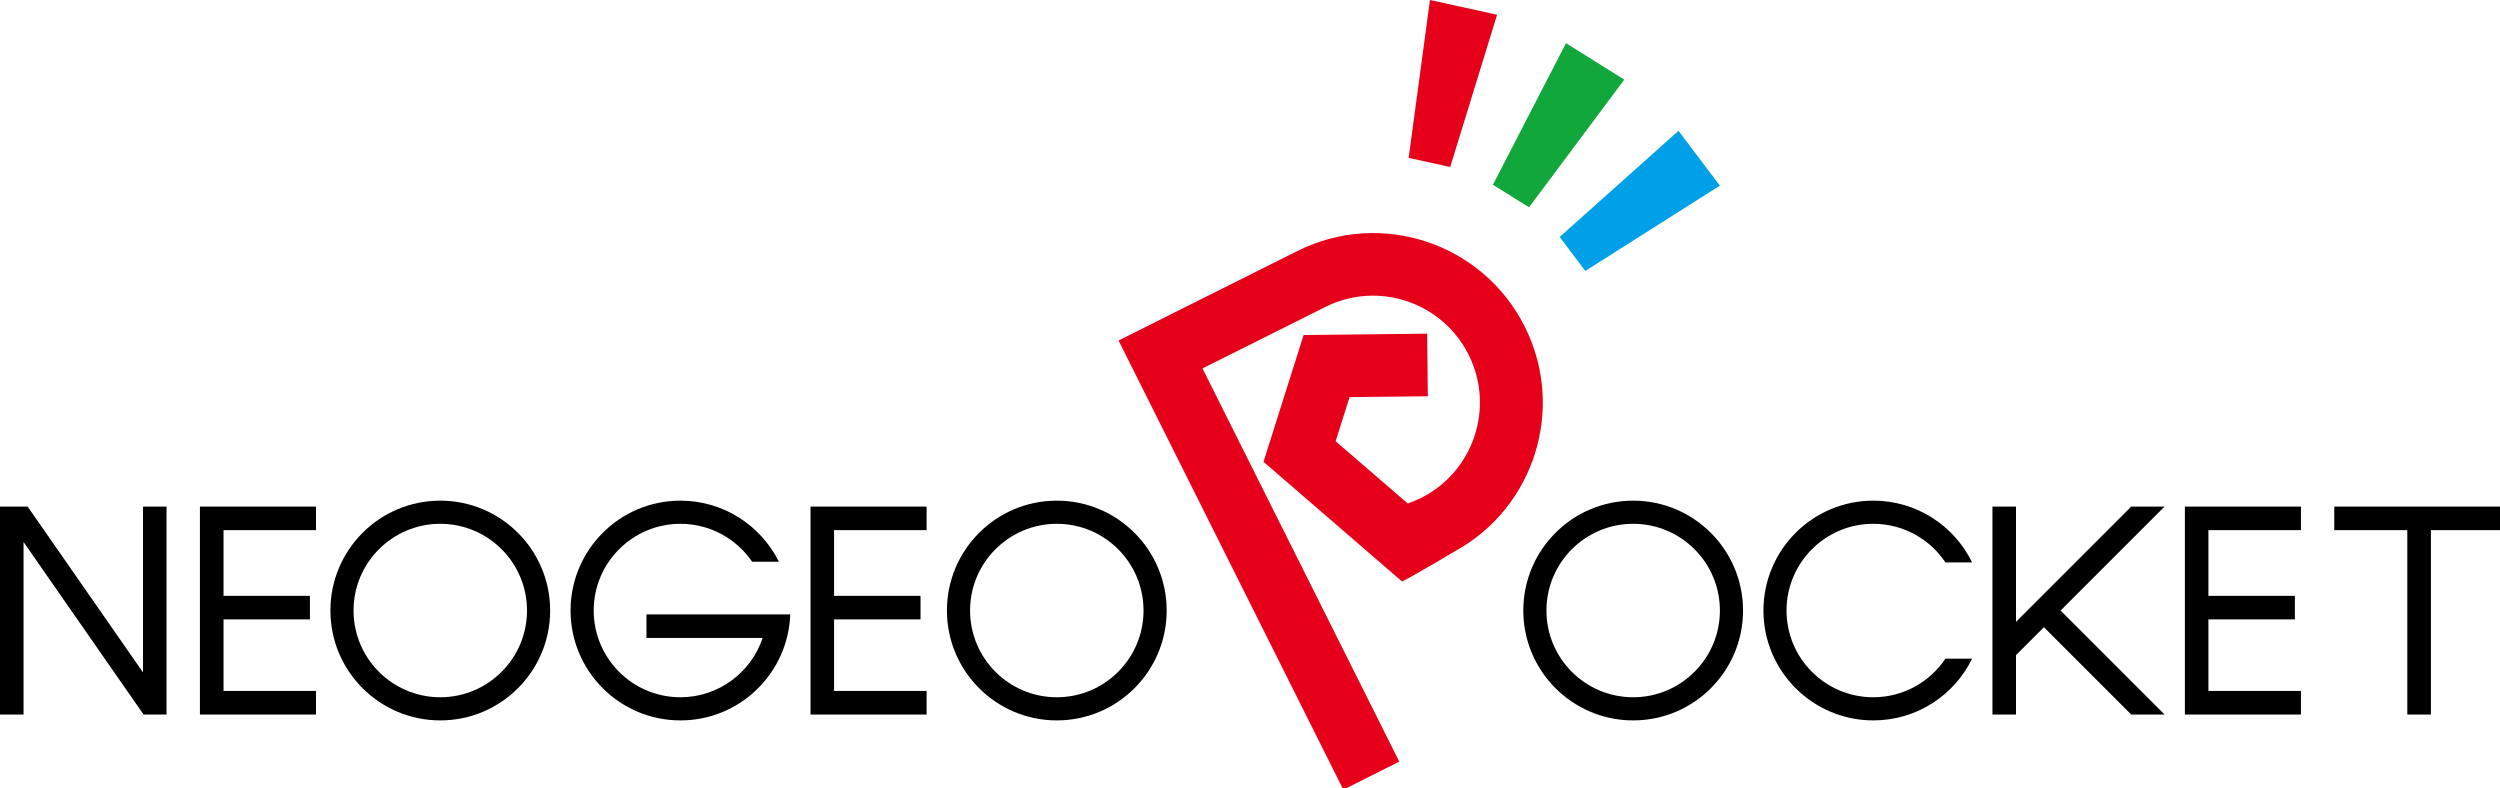 <?xml version="1.0" encoding="UTF-8" standalone="no"?>
<!-- Created with Inkscape (http://www.inkscape.org/) -->

<svg
   width="1016mm"
   height="320.41mm"
   viewBox="0 0 1016 320.41"
   version="1.1"
   id="svg1"
   inkscape:version="1.3.2 (091e20e, 2023-11-25, custom)"
   sodipodi:docname="ngp.svg"
   xmlns:inkscape="http://www.inkscape.org/namespaces/inkscape"
   xmlns:sodipodi="http://sodipodi.sourceforge.net/DTD/sodipodi-0.dtd"
   xmlns="http://www.w3.org/2000/svg"
   xmlns:svg="http://www.w3.org/2000/svg">
  <sodipodi:namedview
     id="namedview1"
     pagecolor="#ffffff"
     bordercolor="#000000"
     borderopacity="0.25"
     inkscape:showpageshadow="2"
     inkscape:pageopacity="0.0"
     inkscape:pagecheckerboard="0"
     inkscape:deskcolor="#d1d1d1"
     inkscape:document-units="mm"
     inkscape:zoom="0.28645984"
     inkscape:cx="729.59616"
     inkscape:cy="-1286.3932"
     inkscape:window-width="3840"
     inkscape:window-height="2054"
     inkscape:window-x="-11"
     inkscape:window-y="-11"
     inkscape:window-maximized="1"
     inkscape:current-layer="layer1" />
  <defs
     id="defs1" />
  <g
     inkscape:label="Layer 1"
     inkscape:groupmode="layer"
     id="layer1"
     transform="translate(402.96,11.642)">
    <g
       id="g12"
       transform="matrix(0.265,0,0,0.265,-402.96,-11.642)">
	<polygon
   points="342.8,813 484.6,813 484.6,776.9 484.6,776.9 342.8,776.9 306.6,776.9 306.6,813 306.6,913.8 306.6,949.9 306.6,1059.6 306.6,1095.8 307.3,1095.8 342.8,1095.8 484.6,1095.8 484.6,1059.6 342.8,1059.6 342.8,949.9 475.3,949.9 475.3,949.6 475.3,913.8 342.8,913.8 "
   id="polygon1" />

	<polygon
   points="1279.1,813 1421,813 1421,776.9 1421,776.9 1279.1,776.9 1243,776.9 1243,813 1243,913.8 1243,949.9 1243,1059.6 1243,1095.8 1243.7,1095.8 1279.1,1095.8 1421,1095.8 1421,1059.6 1279.1,1059.6 1279.1,949.9 1411.7,949.9 1411.7,949.6 1411.7,913.8 1279.1,913.8 "
   id="polygon2" />

	<polygon
   points="3386.8,813 3528.7,813 3528.7,776.9 3528.7,776.9 3386.8,776.9 3350.7,776.9 3350.7,813 3350.7,913.8 3350.7,949.9 3350.7,1059.6 3350.7,1095.8 3351.4,1095.8 3386.8,1095.8 3528.7,1095.8 3528.7,1059.6 3386.8,1059.6 3386.8,949.9 3519.4,949.9 3519.4,949.6 3519.4,913.8 3386.8,913.8 "
   id="polygon3" />

	<polyline
   points="42.4,776.9 0,776.9 0,1095.8 36.1,1095.8 36.1,831.2 220.2,1095.8 255.4,1095.8 255.4,776.9 219.3,776.9    219.3,1031.2 42.4,776.9  "
   id="polyline3" />

	<polygon
   points="3728,813 3840,813 3840,776.9 3728,776.9 3691.8,776.9 3579.8,776.9 3579.8,813 3691.8,813 3691.8,1095.8 3728,1095.8 "
   id="polygon4" />

	<polygon
   points="3055.6,1095.8 3091.7,1095.8 3091.7,1004.7 3134.5,961.9 3268.4,1095.8 3319.5,1095.8 3160.1,936.3 3319.5,776.9 3268.4,776.9 3091.7,953.6 3091.7,776.9 3055.6,776.9 "
   id="polygon5" />

	<path
   d="m 675.2,767.8 c -93.1,0 -168.5,75.5 -168.5,168.5 0,93 75.5,168.5 168.5,168.5 93,0 168.5,-75.5 168.5,-168.5 0,-93 -75.5,-168.5 -168.5,-168.5 z m 0,301.5 c -73.5,0 -133,-59.6 -133,-133 0,-73.4 59.6,-133 133,-133 73.5,0 133,59.6 133,133 0,73.4 -59.6,133 -133,133 z"
   id="path5" />

	<path
   d="m 1620.7,767.8 c -93.1,0 -168.5,75.5 -168.5,168.5 0,93 75.5,168.5 168.5,168.5 93.1,0 168.5,-75.5 168.5,-168.5 0,-93 -75.4,-168.5 -168.5,-168.5 z m 0,301.5 c -73.5,0 -133,-59.6 -133,-133 0,-73.4 59.6,-133 133,-133 73.5,0 133,59.6 133,133 0,73.4 -59.5,133 -133,133 z"
   id="path6" />

	<path
   d="m 2504.6,767.8 c -93.1,0 -168.5,75.5 -168.5,168.5 0,93 75.5,168.5 168.5,168.5 93.1,0 168.5,-75.5 168.5,-168.5 0,-93 -75.5,-168.5 -168.5,-168.5 z m 0,301.5 c -73.5,0 -133,-59.6 -133,-133 0,-73.4 59.6,-133 133,-133 73.5,0 133,59.6 133,133 0,73.4 -59.6,133 -133,133 z"
   id="path7" />

	<path
   d="M 1176.1,942.2 H 991.4 v 36.1 h 178.2 c -17.6,52.8 -67.4,91 -126.1,91 -73.5,0 -133,-59.6 -133,-133 0,-73.4 59.6,-133 133,-133 45.7,0 86,23.1 110,58.2 h 41 c -27.6,-55.5 -84.8,-93.7 -151,-93.7 -93.1,0 -168.5,75.5 -168.5,168.5 0,93 75.5,168.5 168.5,168.5 91.1,0 165.2,-72.3 168.4,-162.6 z"
   id="path8" />

	<path
   d="m 2983.5,1010.1 c -23.9,35.7 -64.5,59.2 -110.7,59.2 -73.5,0 -133,-59.6 -133,-133 0,-73.4 59.6,-133 133,-133 46.2,0 86.8,23.5 110.7,59.2 h 40.9 c -27.4,-56.1 -84.9,-94.7 -151.5,-94.7 -93.1,0 -168.5,75.5 -168.5,168.5 0,93 75.5,168.5 168.5,168.5 66.6,0 124.2,-38.6 151.5,-94.7 z"
   id="path9" />

	<g
   id="g11">
		<polygon
   class="st0"
   points="2344.9,317.9 2289.5,283.3 2401.6,66.2 2491,122.1 "
   id="polygon9"
   style="fill:#11a73b" />

		<polygon
   class="st1"
   points="2431.2,415.5 2391.9,363.4 2574.1,200.6 2637.6,284.7 "
   id="polygon10"
   style="fill:#00a0e9" />

		<polygon
   class="st2"
   points="2224,256.1 2160.3,242.1 2193,0 2295.9,22.6 "
   id="polygon11"
   style="fill:#e60019" />

		<path
   class="st2"
   d="m 1989.7,384.9 -188.5,94.3 -71.6,35.9 -14.2,7.1 344.7,688.8 85.8,-43 -301.8,-603 188.5,-94.3 c 80.8,-40.4 179.3,-7.5 219.7,73.4 40.4,80.8 7.7,179.1 -73.1,219.6 0,0 -13.4,6.2 -20.2,8.5 l -110.7,-95.5 21.4,-67.7 120,-1.3 -1,-96 -189.5,2.1 -61.5,194.4 4.3,3.7 208.2,179.9 c 19.8,-9.9 81.3,-46.6 81.3,-46.6 121.7,-66.9 169.7,-218.7 107,-344 -64.3,-128.5 -220.4,-180.5 -348.8,-116.3 z"
   id="path11"
   style="fill:#e60019" />

	</g>

</g>
  </g>
</svg>

